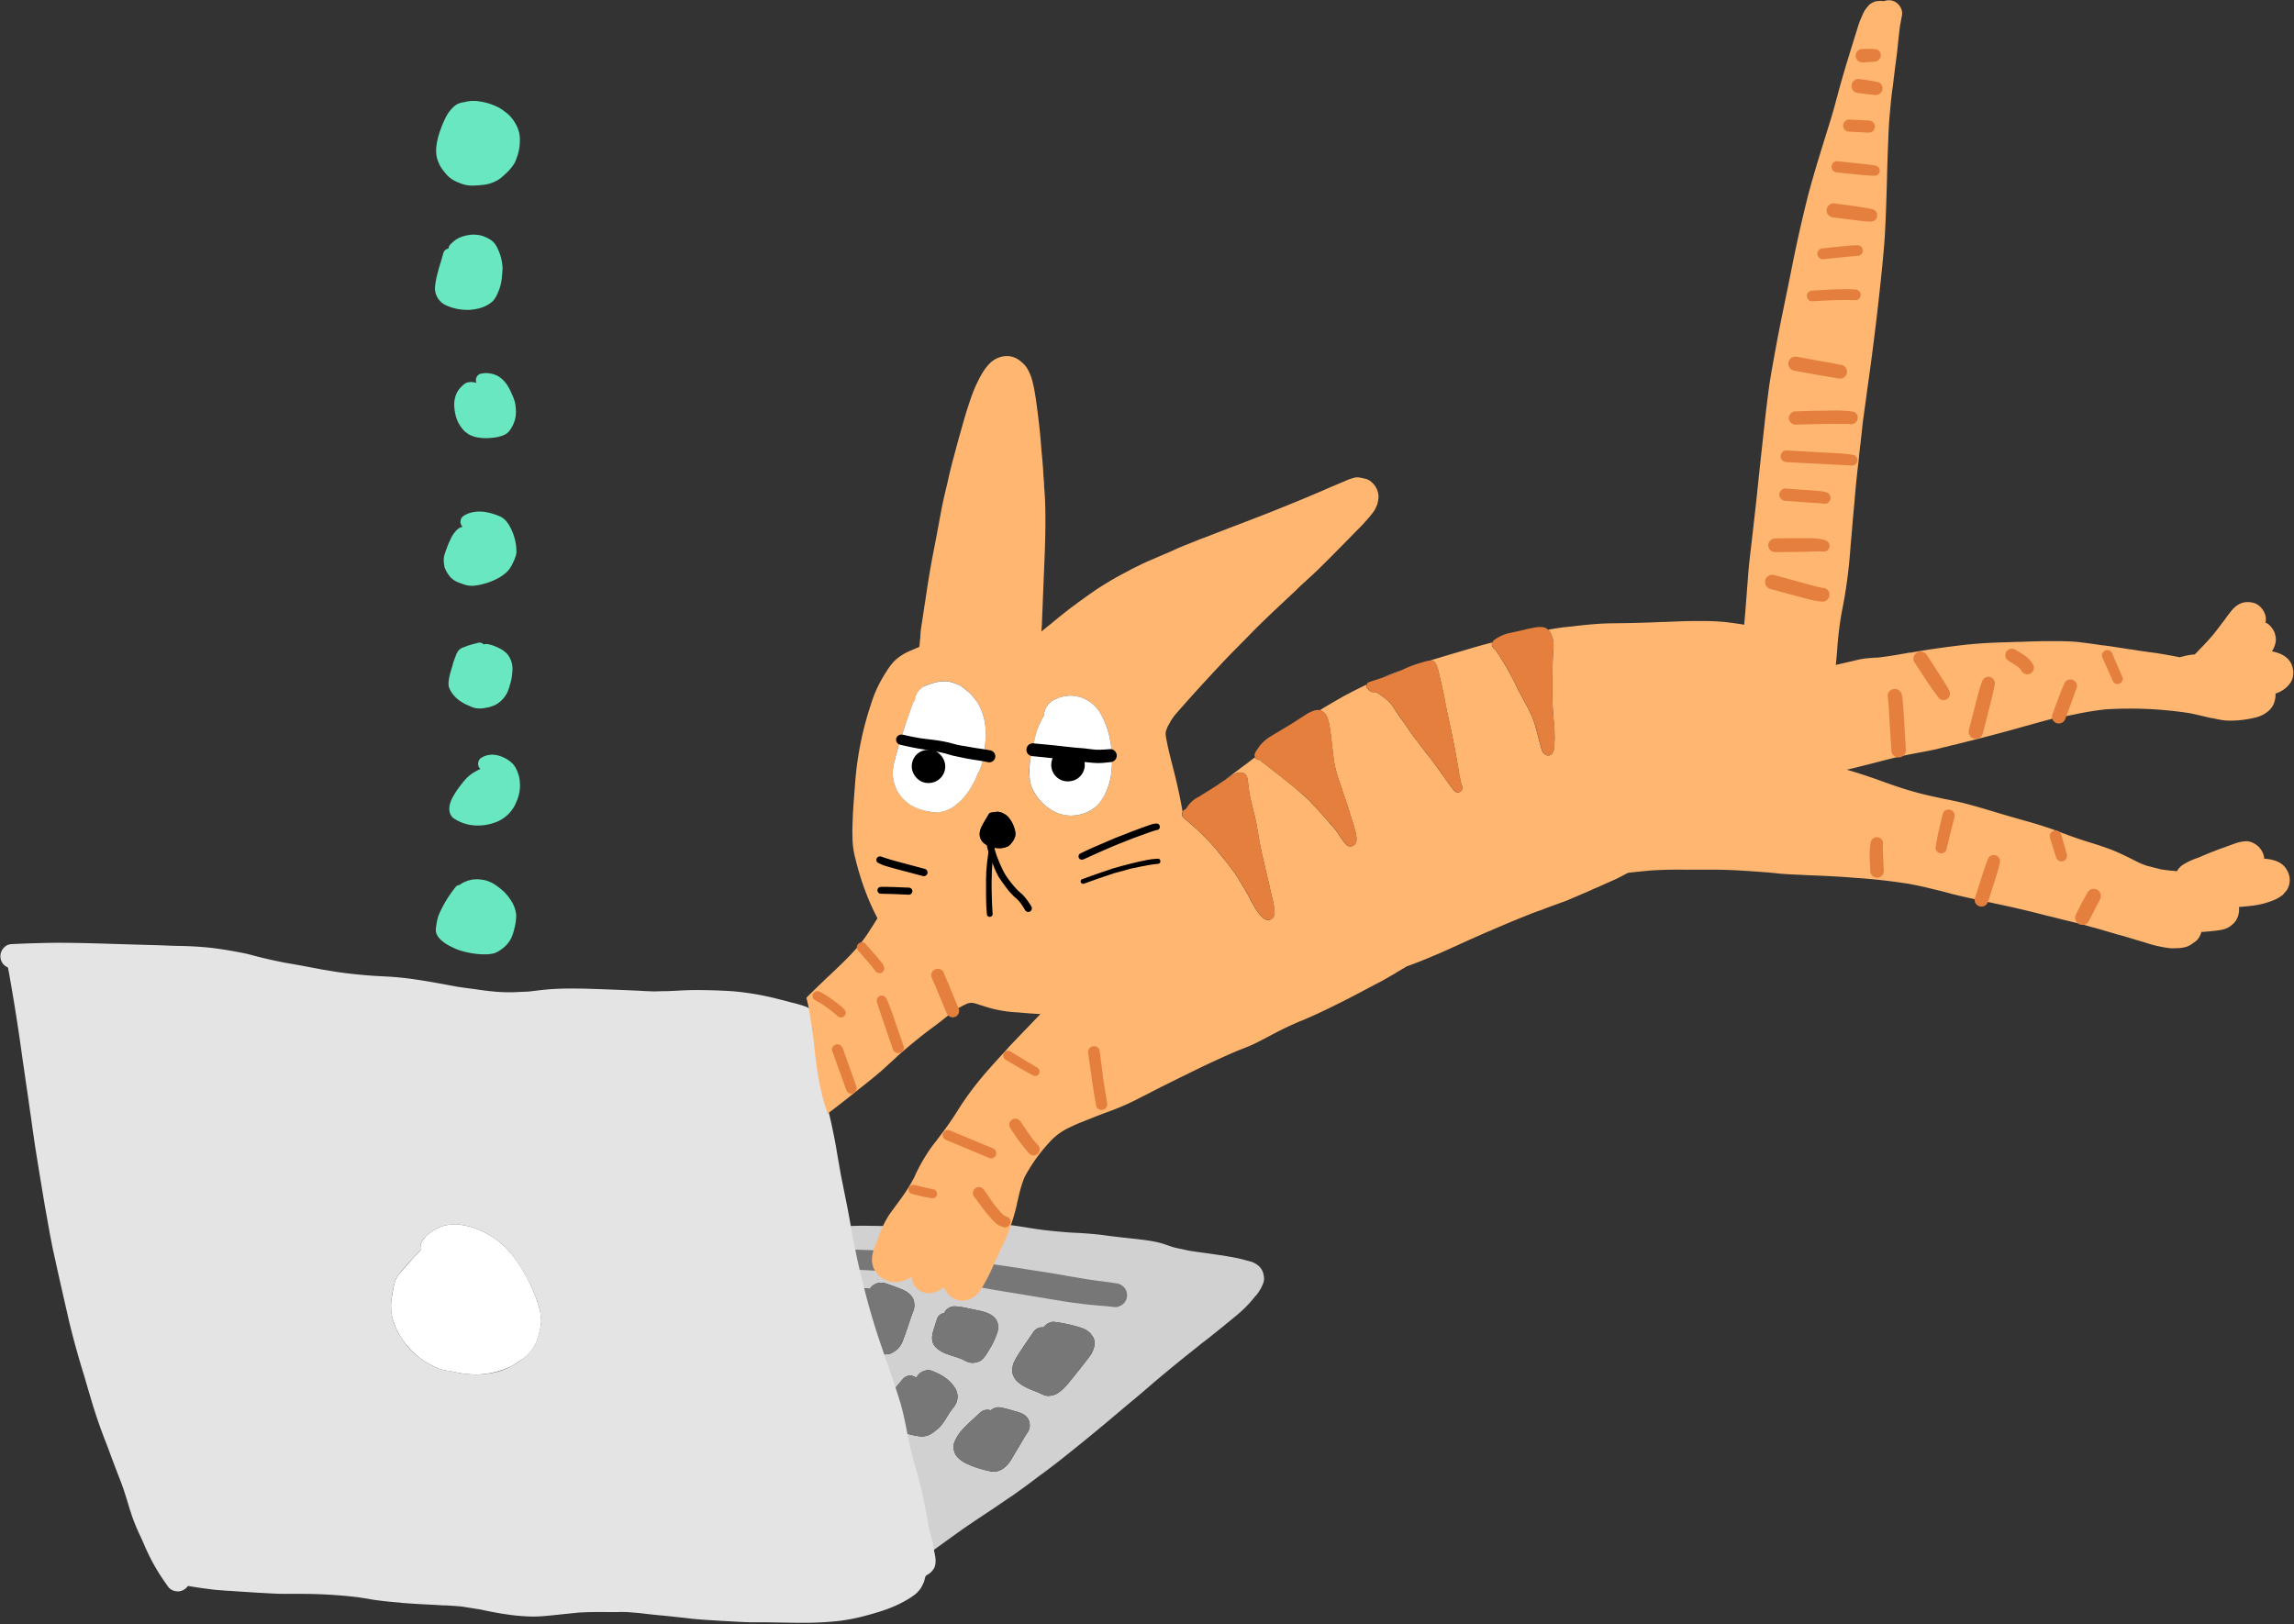 <svg xmlns="http://www.w3.org/2000/svg" width="185" height="131">
  <rect width="100%" height="100%" fill="#333333" stroke="none"/>
  <g fill="none">
    <path fill="#68E7C0" d="M38.18 8.14a2.7 2.7 0 0 0-.74.1h-.02a2.13 2.13 0 0 0-.41.1 1.3 1.3 0 0 0-.43.28 2.94 2.94 0 0 0-.64.86c-.14.28-.28.6-.43 1.02a6.32 6.32 0 0 0-.29 1.1c-.07.42-.06.8.02 1.14a2.9 2.9 0 0 0 .59 1.12c.2.27.45.5.69.64a3 3 0 0 0 .4.2l.06.02a2.52 2.52 0 0 0 1.1.25 9.02 9.02 0 0 0 .78-.05 2.92 2.92 0 0 0 1.4-.47c.18-.13.35-.28.51-.43l.03-.03c.28-.26.5-.52.66-.78a2.12 2.12 0 0 0 .17-.36l.02-.07c.05-.13.1-.26.13-.39a3.69 3.69 0 0 0 .14-.89v-.07a2.45 2.45 0 0 0-.34-1.44 3.01 3.01 0 0 0-.55-.73 4.2 4.2 0 0 0-.35-.28l-.09-.07a2.85 2.85 0 0 0-.57-.33 4.98 4.98 0 0 0-.72-.27 5.73 5.73 0 0 0-.76-.15 2.77 2.77 0 0 0-.36-.02m.06 10.78a3.18 3.18 0 0 0-.67.08 3.07 3.07 0 0 0-.37.11 2.01 2.01 0 0 0-.43.22 3.07 3.07 0 0 0-.44.37.56.56 0 0 0-.16.35.5.5 0 0 0-.42.37l-.17.6-.18.59-.2.77a7.28 7.28 0 0 0-.12.78 1.52 1.52 0 0 0 .8 1.42 3.97 3.97 0 0 0 1.49.4 3.54 3.54 0 0 0 .93-.04 5.85 5.85 0 0 0 .37-.08 2.67 2.67 0 0 0 1.03-.53c.13-.12.24-.3.33-.46.1-.19.18-.4.25-.58a3.86 3.86 0 0 0 .2-1.02v-.03l.01-.03v-.06c.02-.04.02-.09.02-.13v-.13l.02-.12a3.15 3.15 0 0 0-.04-.55 3.84 3.84 0 0 0-.28-1 3.3 3.3 0 0 0-.22-.44 1.4 1.4 0 0 0-.4-.42 2.85 2.85 0 0 0-.54-.28 2.11 2.11 0 0 0-.81-.15m.19 51.99c-.13 0-.26 0-.38.03a2.81 2.81 0 0 0-.62.2 1.73 1.73 0 0 0-.36.22c-.1.01-.24.06-.31.15a9.64 9.64 0 0 0-1.36 2.23c-.13.33-.2.69-.25 1.16-.04.38.17.74.63 1.08.31.24.67.4 1 .55.35.14.75.25 1.2.33a6.26 6.26 0 0 0 1.2.1c.2 0 .42-.03.65-.08.08-.02.17-.07.25-.1l.07-.04a1.19 1.19 0 0 0 .16-.1l.03-.02a2.53 2.53 0 0 0 .85-.89c.12-.23.2-.49.27-.74v-.03a4.4 4.4 0 0 0 .17-1.14 2.47 2.47 0 0 0-.4-1.17 4.6 4.6 0 0 0-.32-.45l-.02-.01a2.31 2.31 0 0 0-.28-.31 6.62 6.62 0 0 0-.63-.5 2.76 2.76 0 0 0-.84-.39 2.08 2.08 0 0 0-.28-.05h-.03a2.74 2.74 0 0 0-.4-.04m1.26-10.04a1.56 1.56 0 0 0-.71.16 2.7 2.7 0 0 0-.15.08.53.53 0 0 0-.25.33.57.57 0 0 0 .16.58c-.29.14-.6.3-.87.52-.32.26-.57.59-.78.87a6.88 6.88 0 0 0-.62.96c-.22.44-.29.83-.19 1.18a.84.84 0 0 0 .28.43 3.44 3.44 0 0 0 2 .6 3.98 3.98 0 0 0 1.6-.34 2.88 2.88 0 0 0 1.49-1.58c.15-.34.24-.67.27-1.01a2.81 2.81 0 0 0 0-.58c0-.1-.02-.18-.03-.27l-.01-.06a2.38 2.38 0 0 0-.14-.47 2.3 2.3 0 0 0-.22-.45 1.74 1.74 0 0 0-.45-.46 2.7 2.7 0 0 0-.94-.44 1.87 1.87 0 0 0-.44-.05m-1.02-9.04a.45.45 0 0 0-.11.01l-.2.06a5.6 5.6 0 0 0-.67.19l-.26.1c-.08.02-.16.06-.24.1a.91.91 0 0 0-.18.14l-.03.03-.02.03a.85.85 0 0 0-.1.16 1.4 1.4 0 0 0-.1.21v.03a8.8 8.8 0 0 0-.2.53l-.1.36a32.73 32.73 0 0 1-.07.24 5.78 5.78 0 0 0-.19.77 4.25 4.25 0 0 0-.03.3v.08l.02.2c.06.19.14.35.26.52a2.55 2.55 0 0 0 .87.78c.14.1.3.16.45.23l.05.02c.14.06.28.13.43.17.12.03.26.05.43.05a2.06 2.06 0 0 0 .38-.03l.08-.02a2.62 2.62 0 0 0 .83-.25 2.2 2.2 0 0 0 .78-.72l.04-.06c.05-.06.08-.14.12-.2l.14-.37.13-.45.03-.12a3.5 3.5 0 0 0 .07-.37c.02-.18.05-.38.05-.58a1.85 1.85 0 0 0-.3-1.05 7.22 7.22 0 0 0-.12-.17 2.1 2.1 0 0 0-.48-.38 4.84 4.84 0 0 0-.29-.15 3.13 3.13 0 0 0-.77-.26.83.83 0 0 0-.16-.02.52.52 0 0 0-.2.04.44.44 0 0 0-.34-.15m-.03-10.57a2.58 2.58 0 0 0-.78.12c-.17.06-.33.14-.45.21a.54.54 0 0 0-.25.33.6.6 0 0 0 .05.45.56.56 0 0 0 .1.12.79.79 0 0 0-.39.18 2.4 2.4 0 0 0-.58.81 7.49 7.49 0 0 0-.32.75l-.03.09a6.99 6.99 0 0 0-.15.44c-.1.35-.04.7.01.99a2.6 2.6 0 0 0 .52.85 2 2 0 0 0 .81.45 3.7 3.7 0 0 0 .45.15 1.99 1.99 0 0 0 .59.04 5.32 5.32 0 0 0 1.99-.63 3.12 3.12 0 0 0 .75-.57c.12-.13.22-.3.3-.43a4.2 4.2 0 0 0 .11-.22l.02-.05c.05-.1.1-.2.13-.3l.01-.03a1.82 1.82 0 0 0 .12-.46 4.3 4.3 0 0 0-.64-2.27 2.6 2.6 0 0 0-.25-.32 1.43 1.43 0 0 0-.4-.29 4.42 4.42 0 0 0-.68-.25 4.18 4.18 0 0 0-.73-.15 4.1 4.1 0 0 0-.3-.01m.55-11.17c-.13 0-.27.02-.4.05h-.03c-.13.02-.26.14-.32.25a.56.56 0 0 0-.03.49 1.79 1.79 0 0 0-.46-.07h-.02l-.16.02-.04.01a.74.74 0 0 0-.36.19c-.17.14-.42.39-.56.7a2.17 2.17 0 0 0-.19.87c0 .29.04.6.13.96a2.73 2.73 0 0 0 .77 1.28h.01l.24.18a2.33 2.33 0 0 0 .8.27 3.9 3.9 0 0 0 1 .03c.38-.03.65-.08.9-.17.17-.06.3-.13.4-.2.17-.13.28-.3.37-.45a2.53 2.53 0 0 0 .31-.79c.07-.32.06-.66 0-1.09a2.77 2.77 0 0 0-.1-.4 5 5 0 0 0-.2-.48 4.63 4.63 0 0 0-.38-.72 2.68 2.68 0 0 0-.25-.31 2.37 2.37 0 0 0-.34-.29 1.45 1.45 0 0 0-.26-.15 1.99 1.99 0 0 0-.4-.13 2.38 2.38 0 0 0-.43-.05"/>
    <path fill="#D1D1D1" d="M80.1 113.61a.94.94 0 0 1 .48-.11l.25.04c.27.06.54.14.8.21l.13.04.07.02c.44.12.88.25 1.1.66a1.05 1.05 0 0 1-.05 1.04l-.09.14-.07.1a42 42 0 0 0-.56.95l-.04.05-.57.97c-.21.34-.44.59-.71.76a1.4 1.4 0 0 1-.7.22.81.81 0 0 1-.13-.01 8.06 8.06 0 0 1-.84-.2 6.75 6.75 0 0 1-1.12-.4c-.17-.08-.33-.15-.47-.26l-.07-.05a1.78 1.78 0 0 1-.24-.2 1.42 1.42 0 0 1-.23-.3 1.5 1.5 0 0 1-.1-.28l-.02-.11v-.12a.93.93 0 0 1 .05-.46c.08-.17.16-.35.27-.52a3.77 3.77 0 0 1 .44-.56l.4-.41.98-.9a.84.84 0 0 1 .84-.17.92.92 0 0 1 .2-.14m-5.74-2.97c.15-.08.34-.13.51-.13.11 0 .21.02.3.06.22.09.48.2.73.34a3.61 3.61 0 0 1 .93.77l.03.05a2 2 0 0 1 .2.28 1.9 1.9 0 0 1 .14.42c.05.2.01.39-.04.6a1.47 1.47 0 0 1-.21.41l-.02.03-.06.07-.14.19a5.4 5.4 0 0 0-.33.5 7.91 7.91 0 0 1-.26.4c-.1.16-.23.34-.37.48a3.96 3.96 0 0 1-.3.26c-.14.12-.34.27-.57.37a1.4 1.4 0 0 1-.76.1 6.33 6.33 0 0 1-1.17-.27 3.96 3.96 0 0 1-.58-.25l-.03-.02a2.38 2.38 0 0 1-.3-.17l-.04-.03a2.01 2.01 0 0 1-.33-.27c-.3-.34-.58-.9-.4-1.45.14-.47.44-.88.72-1.2l.73-.87.12-.14a.77.77 0 0 1 .55-.22h.03a.8.8 0 0 1 .46.17c.1-.2.26-.38.46-.48m9.95-3.75c.18-.17.45-.28.67-.28a11.76 11.76 0 0 1 2.36.54c.11.04.22.1.32.16l.27.22.22.31c.16.26.14.64.06.89-.06.18-.13.34-.21.48a6.79 6.79 0 0 1-.44.59l-.04.06-1 1.26-.1.12c-.29.36-.58.73-.95 1-.1.07-.19.14-.3.2l-.3.11a2.68 2.68 0 0 1-.34.03.9.9 0 0 1-.36-.07 8.05 8.05 0 0 1-.39-.18l-.35-.14c-.24-.1-.5-.2-.73-.32a3.11 3.11 0 0 1-.61-.41 1.42 1.42 0 0 1-.28-.33 1.71 1.71 0 0 1-.15-.35v-.02a1.06 1.06 0 0 1 0-.45v-.05c.02-.11.03-.22.08-.32.1-.21.21-.44.36-.66l.05-.09.14-.21.21-.32.1-.15.52-.76.23-.33a.84.84 0 0 1 .69-.37l.11.01a1.05 1.05 0 0 1 .16-.17m-6.18 2.98a2 2 0 0 1-.38-.16 5.59 5.59 0 0 0-.16-.09 8.16 8.16 0 0 0-.52-.18l-.16-.05-.16-.05c-.29-.1-.6-.2-.86-.36-.38-.22-.6-.47-.68-.75-.07-.27-.05-.57.07-.94l.25-.8.05-.14a.66.66 0 0 1 .56-.44.93.93 0 0 1 .88-.55c.38.02.77.1 1.15.18l.34.07.17.04c.24.04.49.1.72.17.29.1.61.22.85.5.16.2.24.43.25.7a.83.83 0 0 1-.04.31v.05l-.02.05a6.24 6.24 0 0 1-.65 1.4l-.06.1-.24.38a2.7 2.7 0 0 1-.3.35.67.67 0 0 1-.26.15l-.1.04-.1.03a2.05 2.05 0 0 1-.32.04.91.91 0 0 1-.28-.05m-7.06-6.42c.1 0 .21.01.32.05a16.03 16.03 0 0 1 1.33.49l.08.03c.1.04.22.1.32.17.13.1.25.18.35.3.14.19.22.33.25.54.03.22.03.4-.03.6a2.99 2.99 0 0 1-.07.2 8.67 8.67 0 0 0-.09.23l-.25.73-.1.3-.06.18-.12.36-.03.07-.08.2-.03.09a2.01 2.01 0 0 1-.5.84c-.1.07-.19.15-.3.21a.9.9 0 0 1-.32.15c-.11.03-.23.04-.34.05l-.06-.01-.06-.01h-.02a2.2 2.2 0 0 1-.35-.09l-.22-.07-.27-.1c-.34-.12-.72-.25-1.08-.42a3.73 3.73 0 0 1-.64-.36 1.95 1.95 0 0 1-.44-.4 1.39 1.39 0 0 1-.28-.78c-.02-.34.15-.65.31-.95l.07-.12.25-.46.65-1.22a.71.71 0 0 1 .45-.32.72.72 0 0 1 .43.03c.2-.32.55-.51.93-.51m6.24-4.75-2.63.14h-.11l-.89.04h-.42l-.66.02h-.2l-2.55-.04h-.18a25.7 25.7 0 0 0-2.2.09c-.47.04-.91.1-1.37.16a4.71 4.71 0 0 0-1.2.36l-.05.04-.06.04a3.18 3.18 0 0 0-.33.24 3.08 3.08 0 0 0-.2.18c-.5.48-1.02.95-1.52 1.4l-.08.08-1.16 1.03c-.74.65-1.51 1.32-2.22 2.03-1.92 1.93-3.68 4.08-5.38 6.15l-.49.6-.1.12a75.1 75.1 0 0 1-1.46 1.69l-.27.3c-.6.68-1.23 1.38-1.81 2.1a1.11 1.11 0 0 0-.7-.06 1.16 1.16 0 0 0-.88 1.4l.06.13.05.14c.1.18.23.33.4.44l.3.23.23.16.25.22a16.89 16.89 0 0 0 1.43 1.18c.62.44 1.3.81 1.94 1.15l.84.43c.37.2.76.39 1.13.6l.23.11c.26.14.53.28.8.44.3.18.63.4 1.02.7a43.16 43.16 0 0 0 1.92 1.35c.46.3.94.56 1.4.82a60.74 60.74 0 0 1 2.06 1.22c.87.53 1.76 1.08 2.69 1.54l.58.29c.22.11.46.2.68.3l.11.04.85.33a4.67 4.67 0 0 0 1.27.25 5.43 5.43 0 0 0 3.11-1.1l.58-.44.3-.23.92-.69 1.58-1.13.3-.22a467.01 467.01 0 0 1 2.5-1.8 153.17 153.17 0 0 1 2.24-1.5l1.78-1.21a52.1 52.1 0 0 0 2.04-1.5l.28-.2a70.33 70.33 0 0 0 1.52-1.16 173.04 173.04 0 0 0 3.84-3.13l1.9-1.6c.33-.26.64-.54.95-.8l.7-.6a122.83 122.83 0 0 1 3.58-2.93l.33-.27.6-.46 1.12-.9.94-.77.18-.15c.28-.23.58-.5.95-.89.21-.22.41-.47.6-.7l.03-.02a3.6 3.6 0 0 0 .58-1c.07-.2.08-.42.03-.62a1.27 1.27 0 0 0-.32-.68 1.7 1.7 0 0 0-.83-.46 41.8 41.8 0 0 0-.68-.18c-.52-.13-1.06-.2-1.58-.3h-.06l-1.23-.18c-.45-.06-.91-.12-1.37-.2l-1.07-.23c-.2-.05-.4-.12-.6-.19l-.41-.14c-.74-.22-1.52-.3-2.28-.39l-.2-.02-.73-.08c-.53-.06-1.07-.12-1.6-.2a30.76 30.76 0 0 0-2.17-.18l-.25-.01a42.3 42.3 0 0 1-2.31-.21 36.33 36.33 0 0 1-1.55-.23 73.78 73.78 0 0 0-.8-.12c-.74-.11-1.48-.15-2.3-.17a27.64 27.64 0 0 0-2.26.01"/>
    <path fill="#777" d="m82.35 104.39.08.01-.08-.01m-14.03-2.82a.82.82 0 0 0 .78.84 58.57 58.57 0 0 1 2.88.18c.79.06 1.57.17 2.35.3.74.14 1.48.26 2.23.39.53.1 1.06.23 1.59.35l.87.19.88.16c.9.16 1.81.3 2.72.45l2.4.4 1.17.19 1.23.16c.82.1 1.65.14 2.47.24.24.02.52-.1.7-.26a.96.96 0 0 0 .05-1.35l-.2-.16a.96.96 0 0 0-.47-.15c-.48-.08-.95-.14-1.43-.2a34.46 34.46 0 0 1-1.45-.22l.13.02-1.14-.19a60.05 60.05 0 0 0-1.74-.3l-1.63-.25c-1.05-.18-2.1-.31-3.16-.48-.78-.15-1.57-.31-2.35-.43a60.1 60.1 0 0 0-2.3-.28 39.53 39.53 0 0 0-2.28-.21l-2.51-.14c-.32 0-.63-.02-.95-.03h-.03a.82.82 0 0 0-.81.78m2.75 1.88c-.38 0-.74.2-.93.51a.7.7 0 0 0-.43-.03.71.71 0 0 0-.45.32l-.65 1.22-.25.46-.07.12c-.16.3-.33.61-.31.95.01.28.1.53.28.77.13.18.3.31.44.41.2.14.4.26.64.36.36.17.74.3 1.08.42l.27.1.22.07c.12.04.22.06.35.08h.02l.06.01.05.01a1.51 1.51 0 0 0 .35-.04.89.89 0 0 0 .33-.15 1.89 1.89 0 0 0 .48-.44c.14-.18.23-.4.31-.61l.03-.09.08-.2.03-.07.12-.36.06-.18.1-.3a37.23 37.23 0 0 1 .34-.96 3.21 3.21 0 0 0 .07-.2c.06-.2.06-.38.03-.6-.03-.2-.11-.35-.25-.53a1.62 1.62 0 0 0-.35-.31 1.77 1.77 0 0 0-.32-.17 4.7 4.7 0 0 0-.34-.14 17.47 17.47 0 0 0-1.07-.38 1.06 1.06 0 0 0-.32-.05m5.92 1.91a.93.93 0 0 0-.85.55.66.66 0 0 0-.56.44l-.05.14a78.91 78.91 0 0 0-.25.8c-.12.37-.14.67-.07.94.08.28.3.53.68.75.27.16.57.26.87.36l.15.05.16.05a7.44 7.44 0 0 1 .68.27c.13.07.26.12.38.16a.92.92 0 0 0 .28.04c.12 0 .23-.01.33-.03l.1-.03.09-.04a.67.67 0 0 0 .26-.16c.12-.1.21-.23.3-.34l.24-.38.06-.1c.3-.5.51-.95.65-1.4l.01-.05.01-.05a.82.82 0 0 0 .04-.3 1.08 1.08 0 0 0-.25-.7 1.76 1.76 0 0 0-.85-.51 6.1 6.1 0 0 0-.71-.17l-.18-.04-.34-.07a7.25 7.25 0 0 0-1.15-.18h-.03m-2.12 5.15c-.17 0-.36.05-.51.13-.2.1-.37.28-.46.48a.8.8 0 0 0-.46-.17h-.03a.77.77 0 0 0-.55.22l-.12.14c-.25.29-.5.57-.73.86-.28.33-.58.73-.72 1.2-.18.56.1 1.12.4 1.46.1.1.21.19.33.27l.04.03c.1.07.2.12.3.17l.03.02c.2.1.39.18.58.25a6.42 6.42 0 0 0 1.17.27 1.4 1.4 0 0 0 .76-.1 3.93 3.93 0 0 0 .87-.63c.14-.14.26-.32.37-.47a8.56 8.56 0 0 0 .26-.4c.1-.18.2-.35.33-.51l.14-.19.06-.07.02-.03c.07-.1.18-.3.21-.4.05-.22.1-.4.04-.61a1.93 1.93 0 0 0-.14-.42 2 2 0 0 0-.2-.28l-.03-.05a1.62 1.62 0 0 0-.16-.2 3.63 3.63 0 0 0-.77-.57 6.75 6.75 0 0 0-.73-.35.78.78 0 0 0-.3-.05m5.67 3a.95.95 0 0 0-.64.24.84.84 0 0 0-.84.17l-.97.9a8.9 8.9 0 0 0-.4.4c-.2.2-.34.39-.45.57-.1.16-.19.34-.27.52a.93.93 0 0 0-.06.46l.01.12.01.1.11.28a1.73 1.73 0 0 0 .47.5l.07.06c.14.1.3.18.47.25l.12.06a6.8 6.8 0 0 0 1.96.55c.22 0 .5-.08.7-.21.28-.18.51-.42.72-.76l.58-.97.03-.05a37.15 37.15 0 0 1 .63-1.05l.1-.14c.2-.32.21-.72.04-1.04-.22-.41-.66-.54-1.1-.66l-.07-.02-.12-.04c-.27-.07-.54-.15-.8-.2l-.26-.05h-.04m4.44-6.9a1.07 1.07 0 0 0-.83.46.84.84 0 0 0-.8.36l-.22.33-.52.76-.1.15-.22.32-.14.21-.05.09a5.56 5.56 0 0 0-.36.66c-.04.1-.06.21-.08.32v.05a.97.97 0 0 0 0 .45v.02c.05.12.09.24.15.35.08.12.17.23.28.33a3.1 3.1 0 0 0 .61.41c.24.13.49.22.73.32l.35.14.39.18a.9.9 0 0 0 .36.07 2.8 2.8 0 0 0 .34-.03l.3-.12c.1-.05.2-.12.3-.19.37-.27.66-.64.95-1l.1-.12 1-1.26.04-.06c.15-.19.3-.39.44-.6.08-.13.15-.29.21-.47.08-.25.1-.63-.06-.89a3.24 3.24 0 0 0-.22-.31 6.81 6.81 0 0 0-.27-.23 2.34 2.34 0 0 0-.32-.16 3.48 3.48 0 0 0-.33-.12 11.8 11.8 0 0 0-1.95-.4.7.7 0 0 0-.08-.01"/>
    <path fill="#E4E4E4" d="M38.27 110.86a8.75 8.75 0 0 1-1.35-.15l-.6-.12-.21-.04a3.53 3.53 0 0 1-.72-.17 6.73 6.73 0 0 1-1.27-.67 6.49 6.49 0 0 1-1.03-.87 6.5 6.5 0 0 1-.81-1.08 4.04 4.04 0 0 1-.36-.67v-.01a6.22 6.22 0 0 1-.28-.81 4.21 4.21 0 0 1-.04-1.66l.01-.1c.05-.32.1-.64.19-.96.08-.3.2-.56.35-.75.18-.24.38-.46.57-.68.39-.44.8-.87 1.2-1.3a1.14 1.14 0 0 1 .35-1.02l.02-.02.13-.14a3.6 3.6 0 0 1 1.37-.78 3.74 3.74 0 0 1 .9-.1l.36.01a6 6 0 0 1 2.34.8c.76.44 1.38.97 1.85 1.57a12.3 12.3 0 0 1 1.3 2.02c.33.63.72 1.47.96 2.37.05.21.09.4.11.6v.07c.03.15.05.33.03.49a5.76 5.76 0 0 1-.26 1.13 3.1 3.1 0 0 1-.87 1.48 6.65 6.65 0 0 1-.47.37 5.4 5.4 0 0 1-2.42 1.07c-.45.08-.86.12-1.25.12h-.1M4.34 76.04a91.89 91.89 0 0 0-3.28.1c-.32 0-.53.08-.7.25a.99.99 0 0 0-.07 1.4c.1.1.22.18.35.24l.09.47a164.64 164.64 0 0 1 1.08 6.87l.22 1.51.12.84c.1.62.18 1.24.27 1.87l.08.53.12.88.23 1.58.23 1.43.15.92.4 2.4.41 2.29.22 1.12.03.14.2.89c.3 1.4.63 2.81.94 4.18l.12.53A71.9 71.9 0 0 0 6.8 111l.3 1.03.32 1.08a40.44 40.44 0 0 0 1.17 3.35l.14.37a131.57 131.57 0 0 0 .84 2.23l.22.57.02.05.05.14c.23.65.43 1.32.62 1.96l.04.1c.22.73.51 1.42.9 2.23l.27.62a16.15 16.15 0 0 0 1.62 2.89l.03.04.26.37a1 1 0 0 0 .73.32c.17 0 .33-.04.47-.12a1 1 0 0 0 .36-.32 40.13 40.13 0 0 0 2.25.32l1.07.08h.13c.74.06 1.5.1 2.23.15l.24.01c.65.04 1.31.08 1.97.08h1a38.76 38.76 0 0 1 4.81.27l.78.12.44.08a32.41 32.41 0 0 0 2.24.24l.13.02c.9.07 1.8.12 2.69.16l.6.04H36c.43.03.87.05 1.3.1l1.44.23.57.12c.5.1 1.02.2 1.53.27a15.78 15.78 0 0 0 2.14.18c.65 0 1.28-.07 1.93-.14l.37-.04 1.38-.14a29.26 29.26 0 0 1 2.3-.04h.72l.4-.01h.07c.31 0 .63.02.95.05.44.03.9.09 1.32.14.35.03.7.08 1.05.1l1.87.2.5.06c.7.07 1.42.11 2.1.15l.25.02.26.01c.66.04 1.34.08 2 .1h1.26l1.13.02.7.01a49.78 49.78 0 0 0 1.69.01 25.89 25.89 0 0 0 2.46-.15 15.45 15.45 0 0 0 2.19-.44c.71-.19 1.47-.41 2.21-.73a8.41 8.41 0 0 0 .93-.46c.23-.13.43-.25.63-.4.2-.13.37-.3.53-.5.12-.15.2-.33.28-.5l.03-.06c.04-.09.06-.18.08-.27l.05-.19.07-.12.04-.02a1.36 1.36 0 0 0 .54-.47.82.82 0 0 0 .12-.24c.12-.39.04-.78-.04-1.16a6.87 6.87 0 0 1-.05-.28l-.03-.18a4.46 4.46 0 0 0-.15-.65l-.03-.13c-.18-.64-.3-1.3-.4-1.94l-.03-.11a26.5 26.5 0 0 0-.45-2.12 95.06 95.06 0 0 0-.58-2.13c-.2-.7-.34-1.43-.48-2.13-.14-.74-.3-1.5-.5-2.23-.4-1.31-.85-2.63-1.3-3.9l-.24-.71a55.68 55.68 0 0 1-1.32-4.37 65.83 65.83 0 0 1-1.18-5.41 64.98 64.98 0 0 0-.3-1.63l-.5-2.5-.23-1.31-.16-.95a52 52 0 0 0-.47-2.3 129.53 129.53 0 0 1-.78-3.57 84.9 84.9 0 0 1-.65-3.68c.07-.1.13-.2.16-.32a1.16 1.16 0 0 0-.08-.9 1.19 1.19 0 0 0-.67-.55 9.15 9.15 0 0 0-1.04-.3l-.41-.11-.63-.16a21.6 21.6 0 0 0-2.45-.5 18.23 18.23 0 0 0-2.2-.2l-.14-.01a59.58 59.58 0 0 0-1.76-.04h-.35a31.11 31.11 0 0 0-1.48.06l-.69.03h-.33l-.61.02h-.12l-.75-.03-.33-.02a273.6 273.6 0 0 0-4.44-.17 43.39 43.39 0 0 0-1.19-.01 20.4 20.4 0 0 0-2.77.17l-.59.07-1.36.06h-.16c-.47 0-.93-.02-1.4-.07-.43-.04-.87-.1-1.28-.16l-.22-.03-.37-.05a42.04 42.04 0 0 1-1-.14 39.82 39.82 0 0 0-.76-.14l-.2-.04c-1.48-.27-3-.54-4.52-.63l-.56-.03c-.55-.03-1.12-.06-1.68-.12a31.12 31.12 0 0 1-2.35-.29l-.4-.07-.33-.05c-1.06-.2-2.04-.39-3-.55a37.54 37.54 0 0 1-2.53-.57c-.23-.06-.47-.13-.71-.18a33.54 33.54 0 0 0-2.59-.44 15.1 15.1 0 0 0-.78-.08 28.4 28.4 0 0 0-2.1-.1l-.65-.02-.77-.03-3.8-.11-.9-.03c-1.1-.03-2.24-.06-3.36-.06h-.52"/>
    <path fill="#FFF" d="M36.68 98.75c-.3 0-.6.04-.89.11a3.6 3.6 0 0 0-1.37.78 1.28 1.28 0 0 0-.13.14l-.01.02a1.15 1.15 0 0 0-.36 1.03 46.72 46.72 0 0 0-1.77 1.97c-.15.2-.27.45-.35.76-.08.3-.13.63-.18.95l-.02.1a4.21 4.21 0 0 0 .04 1.66c.07.27.18.54.28.8v.02a6.5 6.5 0 0 0 2.2 2.62c.37.25.81.48 1.27.67.23.09.48.13.72.18l.2.03.6.12a8.68 8.68 0 0 0 1.47.15 6.83 6.83 0 0 0 2.52-.52c.42-.16.79-.42 1.14-.67a3.11 3.11 0 0 0 1.35-1.84 5.67 5.67 0 0 0 .25-1.14c.02-.16 0-.34-.02-.5v-.06a4.38 4.38 0 0 0-.12-.6c-.24-.9-.63-1.74-.95-2.37a12.31 12.31 0 0 0-1.31-2.03 6.45 6.45 0 0 0-1.85-1.56 5.98 5.98 0 0 0-2.34-.8 3.32 3.32 0 0 0-.37-.02"/>
    <path fill="#FFB671" d="m80.1 65.5.3-.03a.93.93 0 0 1 .4.08l.2.1c.11.06.22.15.32.25.18.22.32.45.42.71.1.27.2.57.12.87a1.33 1.33 0 0 1-.23.44l-.02.03c-.05.06-.1.13-.16.18a.75.75 0 0 1-.21.15l-.03.01a1.5 1.5 0 0 1-.52.12 2.1 2.1 0 0 1-.47-.03 2.27 2.27 0 0 1-.5-.16 1.19 1.19 0 0 1-.46-.3 1 1 0 0 1-.24-.46 1.14 1.14 0 0 1 .04-.53c.04-.13.1-.24.14-.34l.03-.05.06-.12.45-.76a.27.27 0 0 1 .26-.13.28.28 0 0 1 .1-.03zm4.6-.24a3.97 3.97 0 0 1-1-.9l-.05-.09c-.16-.2-.3-.4-.4-.65l-.02-.07a2.06 2.06 0 0 1-.15-.44 8.39 8.39 0 0 1-.06-.57c-.05-.65.06-1.32.2-1.95l.04-.2a16.6 16.6 0 0 1 .48-1.78c.13-.3.27-.6.45-.9a1.5 1.5 0 0 1 .8-1.26c.36-.18.68-.28.97-.31a2.19 2.19 0 0 1 .56-.03l.56.1a2.91 2.91 0 0 1 1.65 1.3c.3.52.55 1.1.7 1.72.16.6.21 1.22.24 1.7a7.73 7.73 0 0 1-.04 1.37 5.16 5.16 0 0 1-.2 1 5.23 5.23 0 0 1-.46 1c-.17.28-.37.6-.65.8l-.12.1c-.13.09-.26.2-.41.26a4.17 4.17 0 0 1-.52.2 3.4 3.4 0 0 1-.89.12h-.05a2.88 2.88 0 0 1-1.63-.52zm60.47-13.53v-.03c-.03-1.8-.06-3.68.07-5.5l.02-.35.01-.11.07-.94.18-1.73c.06-.61.15-1.25.22-1.8l.12-.85.38-2.13.09-.46.08-.4.4-2 .17-.84v-.06l.02-.06v-.03a85.64 85.64 0 0 0 .62-3.26l.1-.55.02-.14.02-.11c.25-1.4.51-2.89.79-4.34.44-2.32.88-4.7 1.34-7.27l-.01.08-.05.42-.04.45a138.76 138.76 0 0 1-.7 6.12 245.61 245.61 0 0 1-.96 6.27l-.27 1.6v.02l-.01.03v.05l-.03.16a214.27 214.27 0 0 0-.66 4.12l-.33 2.4a50.66 50.66 0 0 1-.1.75l-.02.12-.01.11-.02.1v.06l-.16 1.18v.05c-.17 1.36-.35 2.9-.6 4.39-.05.32-.12.64-.2.96v.02l-.07.34c-.11.56-.2 1.13-.28 1.64v.02l-.01.02v.02l-.02.1a24.16 24.16 0 0 0-.17 1.37v-.01zM152.33.02c-.27 0-.53.1-.73.28l-.09.1-.08.1c-.13.2-.2.45-.24.67l-.01.04-.04.15-.16.67-.37 1.65-.1.5-.06.25-.02.08-.03.15-.43 1.91-.66 2.77-.08.31-.8 3.31-.22.95-.01.04a60.51 60.51 0 0 0-.4 1.68 420.34 420.34 0 0 0-.71 3.42l-.38 1.77-.01.04-.02.1a169.6 169.6 0 0 0-.57 2.64l-.13.6-.21 1-.44 2.19-.07.38-.13.65-.4 2.1-.19 1a86.97 86.97 0 0 1-.42 2v.04l-.01.04-.02.09-.03.13-.15.69-.32 1.55-.05.25-.02.1-.03.1-.05.24-.13.64c-.08.39-.15.77-.2 1.12l-.11.59-.05.23c-.07.39-.16.85-.22 1.3l-.12.86-.14 1.04v.04c-.06.38-.1.8-.12 1.02l-.05.49a53.3 53.3 0 0 0-.25 6v.6a4.82 4.82 0 0 0-.21-.06c-.84-.2-1.74-.33-2.53-.43a17.1 17.1 0 0 0-2.05-.1h-.9c-.67.01-1.35.04-2.01.07h-.25l-.9.04c-1.07.04-2.15.06-3.11.07-1.17.01-2.3.13-3.37.26l-.22.02-.13.02h-.07a18.87 18.87 0 0 0-1.45.22c.1.1.18.21.24.36l.02.04.1.26a3.18 3.18 0 0 1 .04 1.1v.13c-.03.4-.04.8-.05 1.2v.08l-.01.42-.02.78c0 .9.02 1.75.1 2.56l.01.22.04.43.02.2.02.4v.2c.01.13.02.28.01.42v.01l-.02.41a4.98 4.98 0 0 1-.01.25v.03a.9.9 0 0 1-.04.21 3.78 3.78 0 0 1-.1.23c-.04.09-.15.16-.24.19a.43.43 0 0 1-.12.01.36.36 0 0 1-.2-.06 2.42 2.42 0 0 1-.14-.1.52.52 0 0 1-.09-.13 1.2 1.2 0 0 1-.1-.24 16.5 16.5 0 0 1-.13-.48 30.47 30.47 0 0 1-.18-.68 16.22 16.22 0 0 0-.2-.73 9.78 9.78 0 0 0-.22-.65 14.56 14.56 0 0 0-.56-1.13l-.59-1.1-.18-.37a26.96 26.96 0 0 0-.41-.81l-.35-.64-.19-.31a38.95 38.95 0 0 0-.73-1.13.45.45 0 0 1-.24-.53v-.02c-.81.2-1.61.44-2.48.7l-.38.11-.41.12-1.7.51a.59.59 0 0 1 .13.02.48.48 0 0 1 .29.24c.13.25.2.52.26.79l.11.47.05.2.27 1.24.1.56.12.6.28 1.28a66.06 66.06 0 0 1 .58 3.02l.1.58.01.1.1.51c.04.19.09.39.16.58.06.16-.04.34-.17.41a.36.36 0 0 1-.18.05.36.36 0 0 1-.26-.1 3.82 3.82 0 0 1-.28-.35l-.08-.1-.16-.22-.04-.05-.42-.6-.05-.06a54.88 54.88 0 0 0-.85-1.18l-.1-.13-.3-.37a58.06 58.06 0 0 1-.84-1.1c-.24-.3-.46-.63-.67-.94l-.01-.02-.5-.7-.2-.28a17.92 17.92 0 0 1-.33-.49l-.06-.1-.23-.33a3.26 3.26 0 0 0-.47-.45 25.9 25.9 0 0 1-.34-.26 2.25 2.25 0 0 0-.38-.23 1.04 1.04 0 0 0-.15-.04.69.69 0 0 1-.13.01.42.42 0 0 1-.21-.06.44.44 0 0 1-.18-.19.33.33 0 0 1-.13-.18.3.3 0 0 1 0-.17 30.12 30.12 0 0 0-1.38.69c-.4.2-.79.43-1.26.7l-.18.1-.02.02-.02.01-.03.02c-.28.16-.58.33-.87.52a.74.74 0 0 1 .18.08l.03.02a.7.7 0 0 1 .15.12l.02.02c.04.05.09.1.12.16.06.09.1.19.14.3.1.3.15.64.2.97l.01.1c.06.4.1.82.15 1.22.04.33.07.67.12 1v.05c.05.27.1.55.18.81.04.16.08.33.14.5l.1.31.03.08.04.1a55.3 55.3 0 0 0 .58 1.73l.31 1 .03.1.1.3.21.74.02.06c.02.12.06.24.07.37.07.4-.01.65-.24.78a.46.46 0 0 1-.47 0 .85.85 0 0 1-.19-.19l-.14-.17a4.94 4.94 0 0 1-.33-.47 5.34 5.34 0 0 0-.27-.4 15.3 15.3 0 0 0-.35-.41l-.15-.17-.09-.11-.4-.46-.08-.08-.45-.5-.13-.14-.42-.46a11.95 11.95 0 0 0-.8-.72l-.02-.03a31.4 31.4 0 0 0-.9-.75 192.1 192.1 0 0 0-2.2-1.73.23.23 0 0 1-.07-.13.4.4 0 0 1-.46-.2l-.14.1-.65.5-.05.03-1.55 1.17.11-.06.2-.13a8.45 8.45 0 0 1 .38-.23c.13-.07.32-.16.52-.16.1 0 .18.02.26.06.23.11.3.35.33.55l.05.46.03.24c.1.66.26 1.32.42 1.96l.05.18c.1.38.16.74.23 1.15l.2 1.15c.18.91.4 1.82.6 2.67.1.39.18.78.27 1.18l.05.22.06.25c.06.22.12.46.15.69l.01.09a2.24 2.24 0 0 1 .01.67l-.04.1a.44.44 0 0 1-.18.21.54.54 0 0 1-.25.07.59.59 0 0 1-.26-.06.84.84 0 0 1-.22-.16l-.02-.02c-.34-.3-.55-.7-.77-1.09l-.02-.03-.19-.36c-.14-.28-.3-.56-.46-.83l-.16-.26c-.17-.3-.35-.6-.56-.9a29.48 29.48 0 0 0-.74-.99l-.14-.17-.58-.72-.1-.13a7.75 7.75 0 0 0-.29-.32l-.12-.14a7.2 7.2 0 0 0-.28-.3l-.5-.5-.3-.29-.15-.13a27.66 27.66 0 0 0-.97-.84.42.42 0 0 1-.08-.5 44.97 44.97 0 0 0-.43-2.14 39.52 39.52 0 0 0-.35-1.43v-.03l-.02-.06a50.5 50.5 0 0 1-.34-1.36c-.08-.36-.16-.74-.22-1.13a3.09 3.09 0 0 1 0-.28l.14-.4.28-.5a4 4 0 0 1 .39-.54 125.28 125.28 0 0 1 2.94-3.26l.06-.07.6-.64a54.87 54.87 0 0 1 1.36-1.41l.03-.03.8-.81a66.15 66.15 0 0 1 2.23-2.19l1.66-1.56.24-.24.42-.39.09-.07.1-.1c.3-.28.77-.7 1.2-1.13a246.07 246.07 0 0 0 2.82-2.85l.11-.11a14.4 14.4 0 0 0 1.17-1.3c.1-.13.19-.25.26-.39l.08-.18.08-.17a3.77 3.77 0 0 0 .1-.57 1.5 1.5 0 0 0-.19-.78c-.16-.3-.5-.65-.88-.73l-.09-.02c-.18-.04-.38-.09-.56-.09a1.01 1.01 0 0 0-.3.05c-.22.06-.44.14-.64.23a10.26 10.26 0 0 1-.2.09h-.03l-.12.06-.74.31-.85.37-.07.03-.52.22c-.86.37-1.75.73-2.47 1.02l-.12.05-.45.18c-1.13.46-2.33.91-3.13 1.22l-.08.03-.08.03-.09.03-2.19.85-.54.2-1.2.48a17.41 17.41 0 0 0-.87.37l-.44.2-.8.34-.83.36c-.5.21-.99.47-1.47.7l-.21.12a26.39 26.39 0 0 0-2.07 1.17c-.66.41-1.27.86-1.87 1.29l-.02.02-.03.01-.23.18c-.37.26-.7.52-1.18.9l-.59.48-.05.04-.02.02a48.44 48.44 0 0 1-.97.78l.02-.21.02-.3.04-.98.12-3.02.02-.4v-.04c.08-1.91.16-3.9.07-5.83a37.02 37.02 0 0 0-.07-.99V39l-.03-.4-.04-.52v-.1l-.06-.8-.07-.73c-.06-.8-.14-1.77-.26-2.7l-.04-.34c-.07-.53-.14-1.13-.24-1.71a11.2 11.2 0 0 0-.2-.95 3.79 3.79 0 0 0-.39-.98c-.17-.3-.35-.46-.62-.68a1.83 1.83 0 0 0-.57-.3 1.45 1.45 0 0 0-.5-.07c-.13 0-.28.02-.41.05a2.1 2.1 0 0 0-.87.46c-.47.44-.78 1-1.02 1.49-.26.51-.48 1.06-.7 1.74-.28.82-.52 1.68-.73 2.44l-.02.06-.13.46-.37 1.38-.06.22-.05.18-.24.96-.2.9a40.4 40.4 0 0 0-.46 2.05l-.4 2.15-.34 1.76a88.98 88.98 0 0 0-.58 3.57l-.05.27-.03.23-.13.86-.05.33-.05.33c-.04.22-.05.44-.07.7v.1l-.03.24-.18 2.03c-.5.06-1.02.49-1 1.08.02 1.05.02 2.1.02 3.12v.5l.2-.6.31-.9a1.22 1.22 0 0 1 .24-.4 1.41 1.41 0 0 1 .75-1.14 6.59 6.59 0 0 1 .86-.3c.24-.07.47-.1.7-.1h.03c.35 0 .6.05.8.13l.07.03c.24.1.5.2.7.36l.05.04c.13.1.26.2.4.33l.24.24a4.16 4.16 0 0 1 .85 1.45c.16.42.25.96.26 1.55 0 .3 0 .6-.04.91l-.01.12a9.69 9.69 0 0 1-.18 1.2 5.02 5.02 0 0 1-.32.92v.02c-.16.35-.32.7-.51 1.04a5 5 0 0 1-1.57 1.8c-.3.2-.62.32-.96.4a3.29 3.29 0 0 1-1.22-.06 4.58 4.58 0 0 1-1.12-.44 2.97 2.97 0 0 1-.22-.13 72.73 72.73 0 0 1 .2 3.65l.02.95v.04a9.04 9.04 0 0 1-.02.91 3.03 3.03 0 0 1-.17.24l-.17.2-.04.05-.05.05c-.27.32-.65.75-.97 1.16A19.04 19.04 0 0 0 71 73.7l-.42.65-.07.12-.53.82c-.26.4-.58.8-.88 1.16-.7.8-1.5 1.55-2.25 2.26l-.02.02-.02.02-.02.01-.52.5a98.81 98.81 0 0 0-1.23 1.2v.05c.07.28.14.56.19.84.11.63.21 1.27.3 1.9.1.65.14 1.3.22 1.93l.18 1.32c.09.55.2 1.1.33 1.65.1.47.24.93.4 1.39l.08.28a61.58 61.58 0 0 0 1.48-1.14l.67-.53.12-.1.13-.1.02-.01.01-.02c.66-.52 1.35-1.06 1.99-1.62l.62-.57.03-.02.04-.05.02-.01.65-.6a43.71 43.71 0 0 1 1.49-1.25l.05-.04.02-.01.05-.05a36.2 36.2 0 0 1 1.45-1.1l.03-.03c.24-.17.45-.35.64-.5l.02-.02.03-.02.04-.03.04-.03.5-.4a7.46 7.46 0 0 1 1.15-.64l.23-.05.22.01c.23.05.45.13.66.2h.03a10.03 10.03 0 0 0 2.89.56 52.8 52.8 0 0 0 1.85.14l-.2.2-.96 1-.07.07-.04.04-.08.08-.07.08-.04.04-1.03 1.08-.32.36c-.85.92-1.72 1.87-2.5 2.87a24.84 24.84 0 0 0-1.18 1.66l-.12.19a26.72 26.72 0 0 1-1.59 2.28l-.03.04-.03.03-.04.07-.42.54a13.76 13.76 0 0 0-1.4 2.4v.02l-.02.03-.01.03-.02.03c-.35.7-.8 1.36-1.16 1.85l-.36.49-.04.05-.07.1-.33.45a7.6 7.6 0 0 0-.74 1.4l-.4 1.05-.12.32a2.79 2.79 0 0 0-.2.89c-.02.31.08.7.25.96.13.23.3.42.53.57.17.12.37.2.54.26.15.05.33.08.51.08s.4-.03.6-.08c.29-.07.57-.22.79-.33a1.28 1.28 0 0 0 .34.86c.26.28.65.45 1.03.45a2.42 2.42 0 0 0 .81-.21l.4-.27a.44.44 0 0 0 .01.06c.09.17.2.32.32.48l.34.3.4.17c.12.04.26.07.4.07a1.72 1.72 0 0 0 1.1-.41l.12-.14.22-.25c.15-.19.27-.42.36-.58l.03-.06.06-.1c.3-.54.56-1.12.8-1.68l.04-.09.35-.77a15.72 15.72 0 0 0 1.34-3.7v-.03c.17-.74.33-1.49.63-2.18a13.53 13.53 0 0 1 2.14-2.94 4.91 4.91 0 0 1 1.5-1.05c.28-.14.58-.27.82-.37l.03-.01.16-.06a64 64 0 0 1 1.8-.71 23.79 23.79 0 0 0 1.87-.75 29.09 29.09 0 0 0 1.32-.66h.03l.02-.02.33-.17c1-.52 2.04-1.03 2.95-1.48l.1-.04.15-.08.1-.05a78.03 78.03 0 0 1 3.73-1.73l.37-.15.09-.03.03-.02.09-.03a11.92 11.92 0 0 0 1.1-.48l.85-.44.09-.05.1-.05.82-.43a30.21 30.21 0 0 1 1.7-.78l.05-.02.05-.01c.44-.2.88-.38 1.3-.58a76.43 76.43 0 0 0 3.34-1.67l.75-.4 1.09-.57 1.04-.6.1-.07.6-.35.2-.12.55-.2a52.86 52.86 0 0 0 2.71-1.13l.87-.39.06-.03a133.66 133.66 0 0 1 2.47-1.1l.06-.02.1-.04.05-.03 1.72-.73.26-.1.1-.05.06-.02 1.02-.41.4-.15.19-.07.18-.06.13-.05.06-.02.12-.05.1-.04 1.67-.61.8-.34.03-.01a41 41 0 0 1 .48-.21c.3-.12.61-.26.9-.4l.1-.04.12-.05.06-.03h.03l.1-.05.37-.17.23-.1.72-.32c.32-.15.66-.33.95-.49l.06-.03c.64-.08 1.28-.14 1.93-.2a37.04 37.04 0 0 1 2.56-.06h2.54a41.72 41.72 0 0 1 2.5.1h.1l.35.03c.74.05 1.47.1 2.16.18.64.06 1.3.09 1.88.11l.15.01.62.03h.12c.94.04 2.23.1 3.42.2a45.79 45.79 0 0 1 4.1.45h.06c.5.1 1.12.21 1.71.36a113 113 0 0 1 1.24.3l.82.22c.97.24 1.94.44 2.88.64l.06.01.08.02h.02l.31.07a84.27 84.27 0 0 1 4.25 1h.03l.06.02.26.06 1.19.3.1.02.12.03.15.04.25.06c.5.12.98.25 1.48.4h.03l.04.01.36.1 1.64.48.1.02.03.01.11.03.08.03h.03l.2.06a82.05 82.05 0 0 0 1.47.44l.04.02h.03a10.1 10.1 0 0 0 1.94.46 2.83 2.83 0 0 0 .62.01h.14a2.51 2.51 0 0 0 .58-.08c.3-.07.53-.24.77-.42l.1-.07c.2-.16.36-.43.44-.74h.15l.1-.01h.03c.46-.04.94-.08 1.41-.17a1.8 1.8 0 0 0 1.1-.74 1.7 1.7 0 0 0 .24-1.1l.03.01c.47-.04.93-.08 1.37-.15a6.32 6.32 0 0 0 1.35-.38c.12-.05.26-.1.4-.19.13-.07.26-.16.4-.27l.3-.35a1.52 1.52 0 0 0 .06-1.56c-.37-.78-1.2-.94-1.88-1a.71.71 0 0 0-.02-.2 1.56 1.56 0 0 0-.37-.7c-.23-.25-.64-.5-1.02-.5a2.88 2.88 0 0 0-.85.15 9.92 9.92 0 0 0-.5.18l-.04.01-.37.14c-.29.1-.58.2-.86.32-.33.12-.66.26-.95.38l-.05.02-.04.02-.06.03-.36.14h-.03c-.28.12-.6.24-.88.42a1.54 1.54 0 0 0-.63.6h-.1l-.2-.03h-.07l-.12-.01a14.63 14.63 0 0 1-.78-.1l-1.18-.3a7.2 7.2 0 0 1-.83-.35l-.43-.22a22.45 22.45 0 0 0-1.4-.65c-.5-.2-1.02-.37-1.48-.52l-.32-.1a38.6 38.6 0 0 1-1.8-.6l-.26-.1-.18-.07h-.02c-.36-.14-.84-.33-1.32-.48-.74-.25-1.52-.47-2.14-.64l-.03-.01-.1-.03a92.76 92.76 0 0 1-2.02-.59c-1.01-.3-2.05-.62-3.12-.85l-.66-.14h-.05l-.02-.01h-.03c-.76-.17-1.56-.33-2.32-.54-.98-.26-1.9-.58-3-.98a44.03 44.03 0 0 0-2.64-.86l.25-.06a42.71 42.71 0 0 0 1.16-.29l.45-.11.03-.01h.02l.03-.01c1.15-.3 2.33-.61 3.51-.83l.59-.11c.46-.09.93-.17 1.36-.28l.3-.08.31-.07.31-.08.25-.06.23-.05.15-.04.15-.04a157.45 157.45 0 0 0 5.23-1.38l.06-.02.07-.02h.02a102 102 0 0 1 2.04-.56 74.76 74.76 0 0 0 2.13-.42 24.8 24.8 0 0 1 2.24-.35 31.67 31.67 0 0 1 6.7.3c.26.05.52.1.77.17h.02l.06.01.07.02.85.2h.07c.45.1.9.2 1.35.21h.22a7.75 7.75 0 0 0 1.14-.09 9.48 9.48 0 0 0 .86-.17c.57-.15 1.27-.55 1.47-1.22.09-.27.11-.5.1-.7.48-.16.86-.42 1.13-.78a1.36 1.36 0 0 0 .24-.44 1.7 1.7 0 0 0 0-.9c-.12-.52-.52-.92-1.12-1.14a4.09 4.09 0 0 0-.54-.15l.06-.09c.12-.22.24-.5.26-.82a1.8 1.8 0 0 0-.06-.44 1.38 1.38 0 0 0-.32-.6 1.13 1.13 0 0 0-.46-.37 1.17 1.17 0 0 0 0-.54c-.12-.5-.52-.93-.97-1.05a1.84 1.84 0 0 0-.48-.06 1.4 1.4 0 0 0-.71.19c-.33.18-.53.44-.75.72-.14.17-.27.36-.4.54l-.08.1c-.32.43-.6.8-.88 1.14a18.2 18.2 0 0 1-.86.94 7.98 7.98 0 0 0-.16.16l-.05.06-.03.03-.02.02c-.1.1-.2.22-.32.32l-.09.01h-.06l-.06.01-.07.01a4.22 4.22 0 0 0-.53.1l-.07.02-.07.02-.08.01-.18.05a42.18 42.18 0 0 0-2.04-.36l-.47-.06-.12-.02a30.28 30.28 0 0 1-1.31-.2h-.07l-1.02-.16-.66-.1-.37-.05h-.08l-.09-.02h-.07c-.54-.09-1.1-.16-1.64-.23-.59-.07-1.2-.1-1.98-.1h-.92c-.67.01-1.34.03-1.98.06h-.3l-.82.03c-1.33.03-2.36.1-3.33.2a85.89 85.89 0 0 0-3.27.44l-1.18.2h-.1c-.7.13-1.66.3-2.57.4h-.15l-.14.01h-.08l-.02.01a15.12 15.12 0 0 0-.6.05c-.32.04-.65.12-.89.18l-1.47.34a.14.14 0 0 0 .02-.07v-.04a49.7 49.7 0 0 0 .1-1.1v-.01a27.42 27.42 0 0 1 .36-2.99l.02-.1v-.02l.01-.05a34.77 34.77 0 0 0 .44-2.68l.01-.06.01-.08.02-.18c.09-.71.15-1.46.2-2.06v-.05l.07-.78.12-1.42.16-1.77c.07-.86.16-1.8.3-2.94l.08-.8.02-.18.03-.28.02-.1.2-1.85.32-2.32v-.02l.11-.79a234.32 234.32 0 0 0 1.13-9.38c.08-.85.18-1.84.23-2.8.08-1.5.12-2.98.16-4.42v-.08l.01-.38.05-1.58.04-.97v-.13l.02-.43v-.03l.05-.9.15-1.67.1-.85.01-.06.01-.06.06-.46.08-.68.02-.12.01-.12.2-1.55.08-.78V3.4l.01-.04c.05-.46.1-.94.17-1.42l.03-.12.08-.47.01-.03a.97.97 0 0 0 0-.48c-.15-.49-.53-.8-1-.82h-.04z"/>
    <path fill="#FFB671" d="M111.48 54.65h.03l.16-.06a7.97 7.97 0 0 0 .71-.25l.56-.25.11-.05c-.54.2-1.06.4-1.56.61m38.04-43.03.2-.69c-.04.37-.1.74-.16 1.1l-.23 1.23c-.1.5-.23 1-.34 1.5l-.22 1a1.31 1.31 0 0 0-.41.01c.36-1.39.76-2.77 1.16-4.15M151.3.1c-.15.02-.47.2-.57.3-.12.15-.25.29-.35.45-.11.18-.2.4-.28.59-.19.4-.3.85-.44 1.27l-.44 1.42a111.07 111.07 0 0 0-.86 2.91c-.26.95-.5 1.91-.8 2.85-.6 1.94-1.22 3.88-1.74 5.84a117 117 0 0 0-1.38 6.17c-.4 2-.83 3.98-1.2 5.98-.2 1.1-.41 2.2-.57 3.3a114.83 114.83 0 0 0-.38 3.13l-.35 3.19-.31 2.96-.36 3.18c-.12 1-.24 2-.31 3l-.22 2.85a115.44 115.44 0 0 0-.24 3.01 120.92 120.92 0 0 0-.2 4.21l-.02.72c0 .49 0 1.03.26 1.47.27.47.77.7 1.31.6l.02-.01c.2-.05.37-.14.52-.28.2-.18.4-.51.37-.8.04-.3.04-.59.06-.88l.04-.74.09-1.51c.06-1.06.12-2.12.2-3.18l.27-3c.1-1.04.15-2.08.24-3.12.09-.98.22-1.95.32-2.93.1-1.05.24-2.1.34-3.16a404.93 404.93 0 0 1 .9-8.34c.1-.68.2-1.36.32-2.03.26-1.41.52-2.82.8-4.23l-.12 1.68a61.9 61.9 0 0 1-.3 3.05 140.95 140.95 0 0 1-.9 5.97 32.88 32.88 0 0 0-.33 2.92l-.2 3.1c-.05 1.08-.09 2.15-.16 3.22a28.45 28.45 0 0 1-.33 2.8 35.04 35.04 0 0 0-.26 1.5l-.2 1.4c-.07.42-.12.86-.16 1.3a13.13 13.13 0 0 0-.09 1.59c0 .26.05.5.17.74a1.46 1.46 0 0 0 1.97.6c.35-.18.57-.48.7-.84.1-.24.13-.49.17-.74.34-1.8.7-3.6 1.02-5.41l.5-2.76c.18-.95.34-1.9.5-2.85l1.25-6.26c.2-.94.37-1.89.56-2.83.1-.56.24-1.11.32-1.67l.21-1.53c.1-.77.21-1.53.29-2.3.08-.74.16-1.49.18-2.23a11.4 11.4 0 0 0-.2-2.44 30.77 30.77 0 0 1-.3-2.11 12.65 12.65 0 0 1-.05-.94 6.41 6.41 0 0 1 .07-.95l.13-.5c.13-.25.18-.47.22-.77l.05-.39c.02-.23.06-.46.1-.68l.15-.94.26-1.27c.12-.57.21-1.14.31-1.71.18-1 .32-2.01.4-3.03.13-2.01.18-4.03.26-6.04.02-.5.03-.99.1-1.48l.1-.7a2.45 2.45 0 0 0 .04-.47c-.01-.53-.3-1.03-.83-1.2a1 1 0 0 0-.31-.05l-.33.03M74.78 51.9l-1.52.65a4.24 4.24 0 0 0-1 .64c-.21.18-.38.4-.54.62-.08.1-.15.22-.22.33a10.4 10.4 0 0 0-1.29 2.75 26.12 26.12 0 0 0-1.24 6.15l-.12 1.59c-.03.46-.07.93-.08 1.4-.02.5-.04.99-.02 1.48a6.75 6.75 0 0 0 .23 1.73c.46 1.9 1.15 3.76 2.14 5.46.23.4.5.8.81 1.14.17.18.37.34.56.49.4.3.83.48 1.33.36.39-.1.76-.4.86-.8.05-.15.08-.31.08-.48a7.71 7.71 0 0 0-.06-.65 7.38 7.38 0 0 0-.23-1.2 42.41 42.41 0 0 1-.4-1.6c-.14-.57-.27-1.13-.38-1.7a18.33 18.33 0 0 1-.19-1.42c-.02-.41-.04-.82-.03-1.23 0-.53.02-1.06.04-1.59a36.7 36.7 0 0 1 .05-1.04 3.18 3.18 0 0 1-.34-.22 2.58 2.58 0 0 1-.5-.45l-.03-.05c-.15-.2-.31-.4-.4-.63a3.38 3.38 0 0 1-.27-.9 2.87 2.87 0 0 1 0-.78l.12-.59.02-.07.08-.32.16-.6.04-.14c.24-.82.52-1.65.8-2.44l.3-.9c.06-.16.14-.3.24-.42a1.41 1.41 0 0 1 .7-1.1 1.05 1.05 0 0 0-.7-.34l.03-.04.16-.15c.25-.16.52-.28.79-.4l1.12-.47c.27-.11.48-.4.57-.67a1.17 1.17 0 0 0-1.1-1.53c-.2 0-.38.06-.58.14"/>
    <path fill="#FFB671" d="M73.67 66a.86.86 0 0 0-.27.39c-.11.29-.17.6-.16.92 0 .2.02.39.03.58l.05.52a88.99 88.99 0 0 0-.12 1.16 7.81 7.81 0 0 0 0 1.74c.02.18.17.36.32.46a.8.8 0 0 0 .57.1c.26-.04.45-.2.57-.42.08-.14.1-.24.13-.38l.07-.38c.04-.22.08-.44.1-.66a6.82 6.82 0 0 0 .03-1.05l-.05-1.04-.02-.5v-.22a2.09 2.09 0 0 1 0-.1l.25-1.54v.06-.08a.5.5 0 0 0 .01-.03v-.02a3.61 3.61 0 0 1-.5-.09 4.84 4.84 0 0 1-.85-.3l-.16.89"/>
    <path fill="#FFF" d="M76.13 54.95h-.04a2.68 2.68 0 0 0-.7.1c-.3.08-.58.18-.86.3a1.4 1.4 0 0 0-.75 1.13 1.24 1.24 0 0 0-.23.41l-.31.9c-.28.8-.56 1.63-.8 2.45l-.04.15-.16.59-.08.33-.02.06a6.26 6.26 0 0 0-.12.6 2.84 2.84 0 0 0 0 .78c.04.3.14.58.27.9.09.22.25.43.4.62l.03.05a3.3 3.3 0 0 0 .83.67 4.6 4.6 0 0 0 1.91.53c.16 0 .3 0 .44-.04.34-.06.67-.2.96-.39a5.01 5.01 0 0 0 1.57-1.8c.2-.34.35-.7.5-1.04l.02-.02c.14-.33.25-.63.31-.91.1-.4.14-.81.18-1.21l.01-.12c.04-.3.05-.6.04-.9 0-.6-.1-1.14-.26-1.57a4.21 4.21 0 0 0-.37-.81 4.86 4.86 0 0 0-.48-.63 3.58 3.58 0 0 0-.24-.24 7.03 7.03 0 0 0-.4-.33l-.05-.04c-.2-.17-.46-.27-.7-.36l-.07-.03a2.2 2.2 0 0 0-.8-.13m10.24 1.15c-.13 0-.26.02-.4.04-.3.03-.61.13-.97.31a1.5 1.5 0 0 0-.8 1.26 7.33 7.33 0 0 0-.45.9c-.12.3-.2.6-.28.9l-.2.87-.04.2a6.83 6.83 0 0 0-.14 2.52c.03.15.1.31.15.45l.03.07c.1.24.24.44.39.65l.06.09a4 4 0 0 0 .99.9 2.89 2.89 0 0 0 1.63.52h.05a3.41 3.41 0 0 0 .9-.13c.18-.05.36-.13.51-.2.15-.06.28-.16.41-.26l.12-.09c.28-.2.48-.52.66-.8a5.17 5.17 0 0 0 .65-2 9.06 9.06 0 0 0-.2-3.07 6.65 6.65 0 0 0-.7-1.72 2.92 2.92 0 0 0-1.65-1.3 44.49 44.49 0 0 0-.55-.1 2.08 2.08 0 0 0-.17 0"/>
    <path fill="#000" d="M85.22 60.7a1.33 1.33 0 0 0 .86 2.32c.36 0 .7-.1.97-.35a1.34 1.34 0 0 0 .43-.93c.03-.7-.56-1.4-1.3-1.4-.36 0-.69.11-.96.36m-11.26.12a1.34 1.34 0 0 0-.43.93c-.03.7.56 1.4 1.3 1.4a1.34 1.34 0 0 0 1.4-1.28c.02-.72-.56-1.4-1.3-1.4-.36 0-.7.1-.97.35m6.45 4.65-.32.03a.28.28 0 0 0-.09.04.27.27 0 0 0-.26.12 34.7 34.7 0 0 0-.51.88l-.03.05c-.05.1-.1.21-.14.34a1.13 1.13 0 0 0-.04.53 1 1 0 0 0 .24.46c.12.14.28.22.46.3a2.24 2.24 0 0 0 .97.19 1.46 1.46 0 0 0 .51-.12h.03a.78.78 0 0 0 .22-.16c.06-.05.11-.12.16-.18l.02-.03a1.33 1.33 0 0 0 .23-.44c.08-.3-.02-.6-.12-.87a2.4 2.4 0 0 0-.42-.7 1.13 1.13 0 0 0-.32-.26 3.43 3.43 0 0 0-.2-.1.94.94 0 0 0-.4-.08"/>
    <path fill="#000" d="m79.89 67.86-.11.5-.07.38-.04.3-.06.48-.07.71-.01.34-.01.32v1.4c.01.47.02.95.07 1.42 0 .06.01.12.06.17a.24.24 0 0 0 .33 0c.04-.03.08-.1.07-.15l-.05-.87-.02-.75a22.61 22.61 0 0 1 0-1.4l.01-.52.03-.39c0-.06 0-.13.02-.19l.07-.62.04-.25.04-.23.11-.52a.23.23 0 0 0-.01-.17.22.22 0 0 0-.19-.11c-.1 0-.19.05-.21.15"/>
    <path fill="#000" d="m80.74 71.02-.03-.05.03.05m1.65 1.93.02.03a2.17 2.17 0 0 1-.02-.03m-1.3-2.37.02.02-.01-.02m-1.32-2.74a.27.27 0 0 0-.2.33c.08.4.2.8.36 1.2l.24.6a6.38 6.38 0 0 0 .27.59c.08.17.19.32.3.47h-.01l.38.52c.13.17.26.35.41.5l.23.24.23.2c.15.14.27.29.39.45a7.7 7.7 0 0 1 .28.45.3.3 0 0 0 .4.13c.14-.08.2-.26.12-.4a5.65 5.65 0 0 0-.5-.72 3 3 0 0 0-.26-.29l-.28-.24a7.8 7.8 0 0 1-1-1.23c-.18-.26-.3-.54-.43-.82-.12-.25-.22-.52-.32-.78a7.2 7.2 0 0 1-.28-1 .27.27 0 0 0-.33-.2m13.5-1.42a1.55 1.55 0 0 0-.45.08l-.29.1-.4.14-.96.36-.76.3c-.24.09-.48.18-.7.28l-1.19.51c-.47.2-.94.42-1.4.64-.14.06-.19.24-.12.37s.23.17.37.11l1.26-.57 1.15-.5 1.5-.6-.05.02.87-.32.5-.18c.24-.08.47-.17.72-.22a.26.26 0 0 0 .13-.44.26.26 0 0 0-.17-.08h-.01m.1 2.84a3.9 3.9 0 0 0-.3.02l-.23.02-.1.02-.25.04-.67.14-.7.17-.51.13-.82.23c-.04 0-.07.02-.1.03l-.35.12c-.62.21-1.24.42-1.85.65l-.2.07a.16.16 0 0 0-.12.08.2.2 0 0 0 .06.27c.04.03.1.04.15.03l1.06-.38a296.65 296.65 0 0 1 1.28-.43l.14-.05.75-.2.52-.15.78-.16c.1-.03.2-.04.31-.06l.3-.06c.23-.04.46-.08.69-.1l.14-.02a.23.23 0 0 0 .15-.05.21.21 0 0 0 .07-.15c0-.1-.08-.22-.2-.22m-22.66-.05a.29.29 0 0 0-.04.22c.02.06.06.14.13.17l.3.14.2.08.14.04.26.08.8.22 1.9.5a.3.3 0 0 0 .38-.19c.05-.15-.04-.34-.2-.38l-1.87-.5c-.56-.15-1.12-.3-1.67-.5a.25.25 0 0 0-.08-.01.3.3 0 0 0-.25.13m.33 2.33c-.15 0-.28.1-.29.26a.28.28 0 0 0 .27.29l1.11.03 1.14.05a.29.29 0 0 0 .3-.27.29.29 0 0 0-.27-.3c-.64-.02-1.29-.06-1.93-.06h-.33"/>
    <path fill="#E57F3E" d="m96.57 65.76-.07-.05.07.05m3.47-3.46c-.2 0-.4.09-.52.16a7.21 7.21 0 0 0-.38.23l-.2.12-.57.37-.02.02a9.6 9.6 0 0 1-.53.35l-.14.09-.39.24a8.5 8.5 0 0 1-.39.24l-.12.08-.14.08a2.29 2.29 0 0 0-.99.96.43.43 0 0 0-.31.41c0 .1.04.23.12.3.33.28.66.56.97.85l.14.13.31.29.5.5.28.3.13.14.28.32.1.13c.2.24.4.48.58.72l.14.17.75 1c.2.29.38.59.56.89l.15.26c.17.27.32.55.46.83l.2.36.02.03c.2.4.43.8.76 1.1h.02c.07.07.14.13.22.17a.59.59 0 0 0 .26.06.54.54 0 0 0 .25-.07.45.45 0 0 0 .18-.2l.04-.1.03-.19a2.24 2.24 0 0 0-.04-.5l-.01-.08c-.03-.23-.1-.47-.15-.7l-.06-.24-.05-.22-.27-1.18a51.97 51.97 0 0 1-.6-2.67 74.83 74.83 0 0 1-.2-1.15 15.96 15.96 0 0 0-.23-1.15l-.05-.18c-.16-.64-.32-1.3-.42-1.96l-.02-.24a6.6 6.6 0 0 0-.06-.46c-.03-.2-.1-.44-.33-.55a.55.55 0 0 0-.26-.06M73.28 95.83c-.05.2.06.42.26.46l.8.2c.3.06.58.12.87.15.16.02.31-.12.35-.26.05-.18-.06-.4-.25-.45-.53-.1-1.04-.24-1.57-.36a.43.43 0 0 0-.09 0c-.17 0-.32.1-.37.26M81 98.05h.01a.35.35 0 0 1-.01 0m-2.3-2.24a.49.49 0 0 0-.23.54.48.48 0 0 0 .13.22l.04.05.74 1c.14.19.3.37.46.55.15.16.3.33.45.47l.21.16c.07.05.15.07.23.1l.2.08c.1.04.25 0 .34-.05a.45.45 0 0 0 .17-.61.48.48 0 0 0-.27-.2l-.2-.09a.36.36 0 0 1-.01 0c-.2-.18-.36-.37-.53-.57a6.3 6.3 0 0 1-.21-.25c-.29-.4-.56-.83-.86-1.23a.52.52 0 0 0-.29-.22.49.49 0 0 0-.37.05m-2.47-4.61a.41.41 0 0 0-.15.56l.07.09a.42.42 0 0 0 .18.1l2.93 1.23-.07-.03.52.22c.1.05.2.08.33.04a.42.42 0 0 0 .25-.19c.1-.19.05-.47-.15-.57-.27-.13-.56-.24-.84-.35l-.86-.36-1.89-.79a.26.26 0 0 0-.1-.01.47.47 0 0 0-.22.06m5.4-.91c-.22.13-.32.45-.17.67.47.73.97 1.45 1.55 2.08.19.2.51.19.7 0a.5.5 0 0 0 0-.68l-.4-.45c-.34-.47-.68-.95-1-1.44a.52.52 0 0 0-.43-.25.49.49 0 0 0-.24.07m-.68-5.35a.39.39 0 0 0 .13.52l1.14.68 1.06.59c.18.09.4.05.5-.13a.36.36 0 0 0-.14-.49l-2.17-1.31a.37.37 0 0 0-.19-.05.4.4 0 0 0-.33.19m7.13-.54a.48.48 0 0 0-.28.21c-.07.12-.07.23-.05.37l.28 1.96c.1.75.23 1.5.36 2.25.02.11.12.22.21.27a.46.46 0 0 0 .62-.16.48.48 0 0 0 .05-.35L88.97 87c-.1-.76-.18-1.52-.3-2.28 0-.11-.11-.22-.2-.28a.47.47 0 0 0-.38-.05m-22.51-4.26c-.1.17-.05.43.14.53.36.19.7.4 1.02.64l.35.26.47.4c.08.06.16.1.27.1a.37.37 0 0 0 .37-.37.39.39 0 0 0-.1-.26 2.67 2.67 0 0 0-.31-.3 8.04 8.04 0 0 0-.33-.26l-.43-.32c-.29-.21-.6-.4-.92-.56a.43.43 0 0 0-.2-.05.38.38 0 0 0-.33.19m1.73 4.16a.43.43 0 0 0-.2.49.88.88 0 0 0 .05.1l.48 1.34.6 1.67c.04.1.1.2.2.26a.44.44 0 0 0 .33.04c.22-.06.39-.31.3-.53l-.6-1.7-.28-.78-.1-.3c-.06-.18-.12-.38-.25-.52a.43.43 0 0 0-.53-.07m1.91-8.17a.4.4 0 0 0-.12.29c0 .11.05.2.12.28.42.48.84.94 1.23 1.43l.13.18c.12.18.35.25.54.14a.4.4 0 0 0 .18-.23c.04-.11.01-.2-.04-.3-.07-.18-.2-.33-.32-.47-.1-.13-.2-.26-.32-.38l-.82-.94a.36.36 0 0 0-.28-.12.43.43 0 0 0-.3.12M71 80.31a.41.41 0 0 0-.28.5c.18.6.38 1.18.58 1.76l.7 2.04a.47.47 0 0 0 .21.27.46.46 0 0 0 .35.04c.22-.06.4-.32.31-.55l-.7-2.04c-.1-.27-.18-.55-.29-.82-.13-.34-.25-.69-.42-1.01a.4.4 0 0 0-.35-.2.4.4 0 0 0-.1 0m4.28-1.12.01.03a2.75 2.75 0 0 1-.01-.03m.07-.97a.53.53 0 0 0-.24.3l-.02.14a.51.51 0 0 0 .07.27l.15.34 1 2.4.06.13a.52.52 0 0 0 .9 0 .5.5 0 0 0 .05-.4c-.42-1-.82-2-1.25-3-.05-.11-.2-.2-.31-.24a.53.53 0 0 0-.4.06m74.82-74.26a.55.55 0 0 0-.54.54c0 .29.25.55.54.54.33-.01.65-.03.98-.06.14-.02.26-.05.36-.15a.51.51 0 0 0 .15-.36c0-.3-.23-.5-.51-.51a8.45 8.45 0 0 0-.39-.01l-.59.01m-.6 2.5a.57.57 0 0 0-.2.77c.06.11.2.24.34.26.52.07 1.04.16 1.56.18a.53.53 0 0 0 .51-.4c.08-.26-.09-.58-.37-.64-.46-.1-.93-.17-1.4-.23l-.15-.02a.57.57 0 0 0-.3.08m-.94 3.68a.49.49 0 0 0 .5.49l1.56.08a.5.5 0 0 0 .5-.49.49.49 0 0 0-.5-.49l-1.56-.08h-.02a.5.5 0 0 0-.48.49m-.8 3a.45.45 0 0 0 0 .64.49.49 0 0 0 .32.14l1.57.16c.49.04.97.1 1.46.1a.4.4 0 0 0 .39-.3c.05-.2-.07-.45-.29-.5-.5-.1-1.02-.15-1.53-.2l-1.6-.17a.34.34 0 0 0-.03 0 .46.46 0 0 0-.3.13m-.36 3.44a.57.57 0 0 0 0 .8l.12.09a.57.57 0 0 0 .29.08l1.58.2c.48.06.95.12 1.43.13a.5.5 0 0 0 .48-.37.5.5 0 0 0-.35-.62c-.43-.1-.86-.16-1.3-.23-.43-.07-.87-.12-1.31-.18l.15.02-.68-.09a.3.3 0 0 0-.04 0 .58.58 0 0 0-.37.17m1 3.3-1.46.16a.48.48 0 0 0-.32.13.44.44 0 0 0 0 .62c.08.07.2.14.32.13.93-.1 1.86-.2 2.8-.28a.46.46 0 0 0 .3-.12.43.43 0 0 0 .12-.3.43.43 0 0 0-.43-.43c-.45 0-.9.06-1.34.1m-.46 3.46c-.62.02-1.24.06-1.86.1a.45.45 0 0 0-.3.13.43.43 0 0 0-.13.3c0 .22.2.44.43.43a41.08 41.08 0 0 1 1.86-.09c.54-.01 1.08-.02 1.62 0 .24.02.44-.2.44-.43a.43.43 0 0 0-.13-.3.46.46 0 0 0-.31-.13 7.85 7.85 0 0 0-.69-.03l-.93.02m-3.5 5.5a.57.57 0 0 0-.2.78c.07.11.2.23.34.26a137.42 137.42 0 0 0 2.78.5l.82.14.15.02a.57.57 0 0 0 .54-.4.56.56 0 0 0-.39-.7l-.77-.15-.85-.15a143.17 143.17 0 0 1-1.97-.36.88.88 0 0 0-.16-.01.54.54 0 0 0-.28.07m2.77 4.28-.9.01-1.57.05a.55.55 0 0 0-.55.54c0 .28.25.54.55.53l1.51-.04.93-.02h1.21c.28 0 .56 0 .84.02a.52.52 0 0 0 .45-.78c-.06-.1-.19-.22-.31-.23a10.42 10.42 0 0 0-1.5-.09h-.66m-3.68 3.69c0 .12.05.24.14.33.1.09.2.13.33.14l2.86.15 1.16.06 1.28.06c.18.01.36-.14.41-.31.06-.22-.07-.48-.3-.53-.45-.1-.91-.11-1.37-.15l-1.16-.06-2.88-.16h-.02c-.25 0-.45.23-.45.47m-.11 3.1a.5.5 0 0 0 .5.49l1.6.12c.53.04 1.05.06 1.56.12a.48.48 0 0 0 .46-.35.47.47 0 0 0-.05-.36.5.5 0 0 0-.28-.22 2.82 2.82 0 0 0-.58-.1l-.33-.03-.74-.05-1.64-.12a.38.38 0 0 0-.03 0c-.26 0-.47.25-.47.5m-.33 3.53a.56.56 0 0 0-.56.55.56.56 0 0 0 .56.55l2.03-.02.84-.02c.34-.01.7-.04 1.05 0a.47.47 0 0 0 .45-.34.47.47 0 0 0-.05-.36.51.51 0 0 0-.28-.22c-.22-.09-.45-.1-.68-.13-.13-.02-.26-.02-.4-.03h-.94c-.68 0-1.36 0-2.03.02m-.79 3.35a.59.59 0 0 0 .41.72l2.25.61.8.21c.38.1.77.19 1.16.2.3.01.56-.26.56-.56a.56.56 0 0 0-.16-.39.6.6 0 0 0-.4-.16h-.01c-.3-.05-.58-.13-.86-.2l-.8-.22-2.23-.61a.6.6 0 0 0-.72.4m-18.1 3.79h-.18a4.84 4.84 0 0 0-.4.06 9.38 9.38 0 0 0-.83.18l-.76.17-.13.03c-.2.04-.41.08-.6.15a3.54 3.54 0 0 0-.81.42.48.48 0 0 0-.21.26.45.45 0 0 0 .24.53l.64 1 .1.13.18.3.35.65.41.81.18.37.59 1.1c.22.41.4.78.56 1.13a10.75 10.75 0 0 1 .42 1.38l.18.69a16.52 16.52 0 0 0 .14.47.7.7 0 0 0 .1.25.52.52 0 0 0 .08.12l.14.1a.36.36 0 0 0 .2.06.5.5 0 0 0 .12-.01c.09-.03.2-.1.25-.2a3.74 3.74 0 0 0 .09-.21.91.91 0 0 0 .04-.22v-.03l.02-.24.01-.41v-.44a10.13 10.13 0 0 1 0-.2l-.03-.4a14.05 14.05 0 0 1-.02-.2c0-.15-.02-.29-.04-.43l-.02-.22a25.42 25.42 0 0 1-.09-2.56l.02-.78.01-.41v-.1c.01-.39.02-.8.05-1.19v-.13a2.7 2.7 0 0 0-.05-1.1 1.74 1.74 0 0 0-.09-.26l-.02-.04a.92.92 0 0 0-.52-.53.97.97 0 0 0-.33-.05m-8.88 2.7h-.05l-.19.03-.23.06-.44.13a9.84 9.84 0 0 0-.72.25c-.27.1-.54.23-.8.35l-.56.25a8.3 8.3 0 0 1-.7.25l-.17.06-1.07.35a.33.33 0 0 0-.23.4.33.33 0 0 0 .13.17c.04.08.1.15.18.2a.42.42 0 0 0 .22.05.65.65 0 0 0 .12-.01l.15.04c.13.07.26.14.39.23.1.1.22.18.33.27.2.15.34.3.47.44.08.1.15.22.23.34l.06.1.34.48.2.29.49.7h.01a22.16 22.16 0 0 0 1.52 2.05l.28.37.1.13c.34.45.62.83.86 1.18l.05.07.42.6.04.04.16.22.08.1.28.35a.36.36 0 0 0 .26.1.37.37 0 0 0 .19-.05c.13-.07.22-.25.16-.4a3.53 3.53 0 0 1-.15-.59l-.1-.51-.02-.1a41.03 41.03 0 0 1-.1-.58l-.1-.55a67.26 67.26 0 0 0-.48-2.47l-.28-1.28-.11-.6-.1-.55a58.56 58.56 0 0 0-.28-1.24l-.05-.21-.1-.47a3.22 3.22 0 0 0-.27-.79.48.48 0 0 0-.29-.24.55.55 0 0 0-.13-.02m-9.08 4h-.05a1.2 1.2 0 0 0-.37.09 2.91 2.91 0 0 0-.51.25l-.26.17-.5.32a18.33 18.33 0 0 1-1.05.65l-.33.2-.2.12c-.25.14-.5.3-.75.46a3.41 3.41 0 0 0-.44.37c-.15.14-.27.3-.38.47a2.18 2.18 0 0 0-.22.34.4.4 0 0 0 .45.59.23.23 0 0 0 .08.13 200.9 200.9 0 0 1 3.09 2.47l.03.03c.27.23.55.47.8.72l.4.46.14.15.45.49.08.08.4.46.1.1.14.18.35.4.27.41a4.88 4.88 0 0 0 .47.64.87.87 0 0 0 .2.19.46.46 0 0 0 .47 0c.22-.12.3-.38.24-.78a4.6 4.6 0 0 0-.08-.37l-.02-.06a10.08 10.08 0 0 0-.21-.74l-.1-.3-.03-.1-.31-1a37.44 37.44 0 0 0-.33-.97 54.92 54.92 0 0 1-.25-.75l-.04-.11-.03-.08a11.14 11.14 0 0 1-.24-.8 9.64 9.64 0 0 1-.17-.82l-.01-.05c-.05-.33-.08-.67-.12-1l-.14-1.21-.02-.11a4.52 4.52 0 0 0-.2-.97 1.49 1.49 0 0 0-.13-.3 1.37 1.37 0 0 0-.13-.16l-.02-.02a.64.64 0 0 0-.15-.12l-.03-.02a.73.73 0 0 0-.18-.08.47.47 0 0 0-.16-.02m46.1-1.53c-.09.1-.18.26-.16.4.09.67.11 1.34.15 2l.15 2.38c0 .16.06.3.17.41.11.11.26.17.42.17.3 0 .6-.26.58-.58l-.14-2.37-.07-1.08c-.03-.36-.04-.73-.13-1.08a.58.58 0 0 0-.96-.25m2.2-3.1c-.27.15-.38.52-.21.78.61.94 1.22 1.9 1.9 2.8.08.11.17.2.3.24a.53.53 0 0 0 .6-.77c-.55-.97-1.19-1.9-1.8-2.85a.6.6 0 0 0-.5-.28.58.58 0 0 0-.3.08m5.5 2.03a.56.56 0 0 0-.25.31c-.22.6-.37 1.22-.53 1.84l-.53 2.06a.58.58 0 0 0 .4.7c.3.09.64-.1.72-.4l.53-2.06c.15-.62.31-1.23.43-1.86a.55.55 0 0 0-.05-.4.53.53 0 0 0-.72-.2m1.7-2.07a.53.53 0 0 0 .19.72c.25.15.5.3.75.47a2 2 0 0 1 .2.2l.1.15a.54.54 0 0 0 .73.19.53.53 0 0 0 .19-.73 2.25 2.25 0 0 0-.4-.5 3.08 3.08 0 0 0-.45-.33l-.59-.36a.5.5 0 0 0-.26-.07.54.54 0 0 0-.46.26m5.04 2.24a.51.51 0 0 0-.32.24c-.38.85-.69 1.73-1.01 2.6a.53.53 0 0 0 .06.43.56.56 0 0 0 1.01-.14c.31-.82.61-1.65.9-2.49.09-.22-.04-.47-.24-.59a.53.53 0 0 0-.4-.05m2.9-2.33a.43.43 0 0 0-.2.26c-.04.12-.01.22.04.33l.83 1.87c.04.1.15.17.25.2a.42.42 0 0 0 .52-.3 8.29 8.29 0 0 1 .02-.1.41.41 0 0 0-.06-.22l-.82-1.89c-.04-.1-.16-.17-.26-.2a.43.43 0 0 0-.33.05m-18.84 15.39c-.1.42-.1.85-.1 1.28l.05 1.08a.55.55 0 0 0 .55.55c.28 0 .56-.25.54-.55l-.05-1.05c-.02-.39-.05-.79-.02-1.18.02-.21-.16-.42-.36-.47a.5.5 0 0 0-.61.34m5.8-2.24c-.22.91-.47 1.82-.58 2.75a.44.44 0 0 0 .32.42c.23.06.5-.07.55-.3l.31-1.27.34-1.34a.49.49 0 0 0-.46-.61.48.48 0 0 0-.48.35m3.85 3.39-.1.08a.5.5 0 0 0-.13.22c-.2.48-.35.97-.51 1.47l-.52 1.63c-.1.28.1.6.38.67a.56.56 0 0 0 .68-.38l.51-1.6c.16-.5.32-1 .44-1.53a.5.5 0 0 0-.36-.61.5.5 0 0 0-.39.05m5.12-2.04a.47.47 0 0 0-.33.58l.49 1.58c.08.23.3.38.55.31a.45.45 0 0 0 .32-.55 52.71 52.71 0 0 0-.46-1.6.48.48 0 0 0-.57-.32m2.71 4.98c-.34.57-.63 1.16-.93 1.75a.6.6 0 0 0-.06.45.6.6 0 0 0 .27.35c.26.15.66.07.8-.21l.91-1.76a.58.58 0 0 0-.2-.78.58.58 0 0 0-.79.2"/>
    <path fill="#000" d="M82.93 60.1a.52.52 0 0 0 0 .74c.11.1.23.14.37.15.63.06 1.25.12 1.87.2l.75.1.93.11.94.09c.3.03.6.06.9.05.28 0 .56-.05.84-.07a.56.56 0 0 0 .37-.15.53.53 0 0 0 .16-.38c0-.27-.24-.54-.53-.52-.31.02-.63.05-.94.05-.35 0-.7-.06-1.05-.1-.33-.04-.67-.05-1-.09a72.73 72.73 0 0 1-.85-.09c-.8-.1-1.59-.16-2.39-.24a.3.3 0 0 0-.03 0 .53.53 0 0 0-.34.15m-10.65-.55a.42.42 0 0 0 .3.51 25.04 25.04 0 0 0 1.52.32c.48.08.97.14 1.45.24.23.04.46.1.68.15l.64.18.67.14c.23.05.45.1.68.13.47.09.96.14 1.43.25a.5.5 0 0 0 .6-.34.49.49 0 0 0-.34-.6c-.46-.1-.93-.15-1.4-.23l-.68-.12a7.85 7.85 0 0 1-.67-.12l-.64-.17a15.33 15.33 0 0 0-.7-.14c-.5-.08-1-.13-1.52-.2a18.78 18.78 0 0 1-1.5-.3.45.45 0 0 0-.1 0 .42.42 0 0 0-.42.3"/>
  </g>
</svg>
